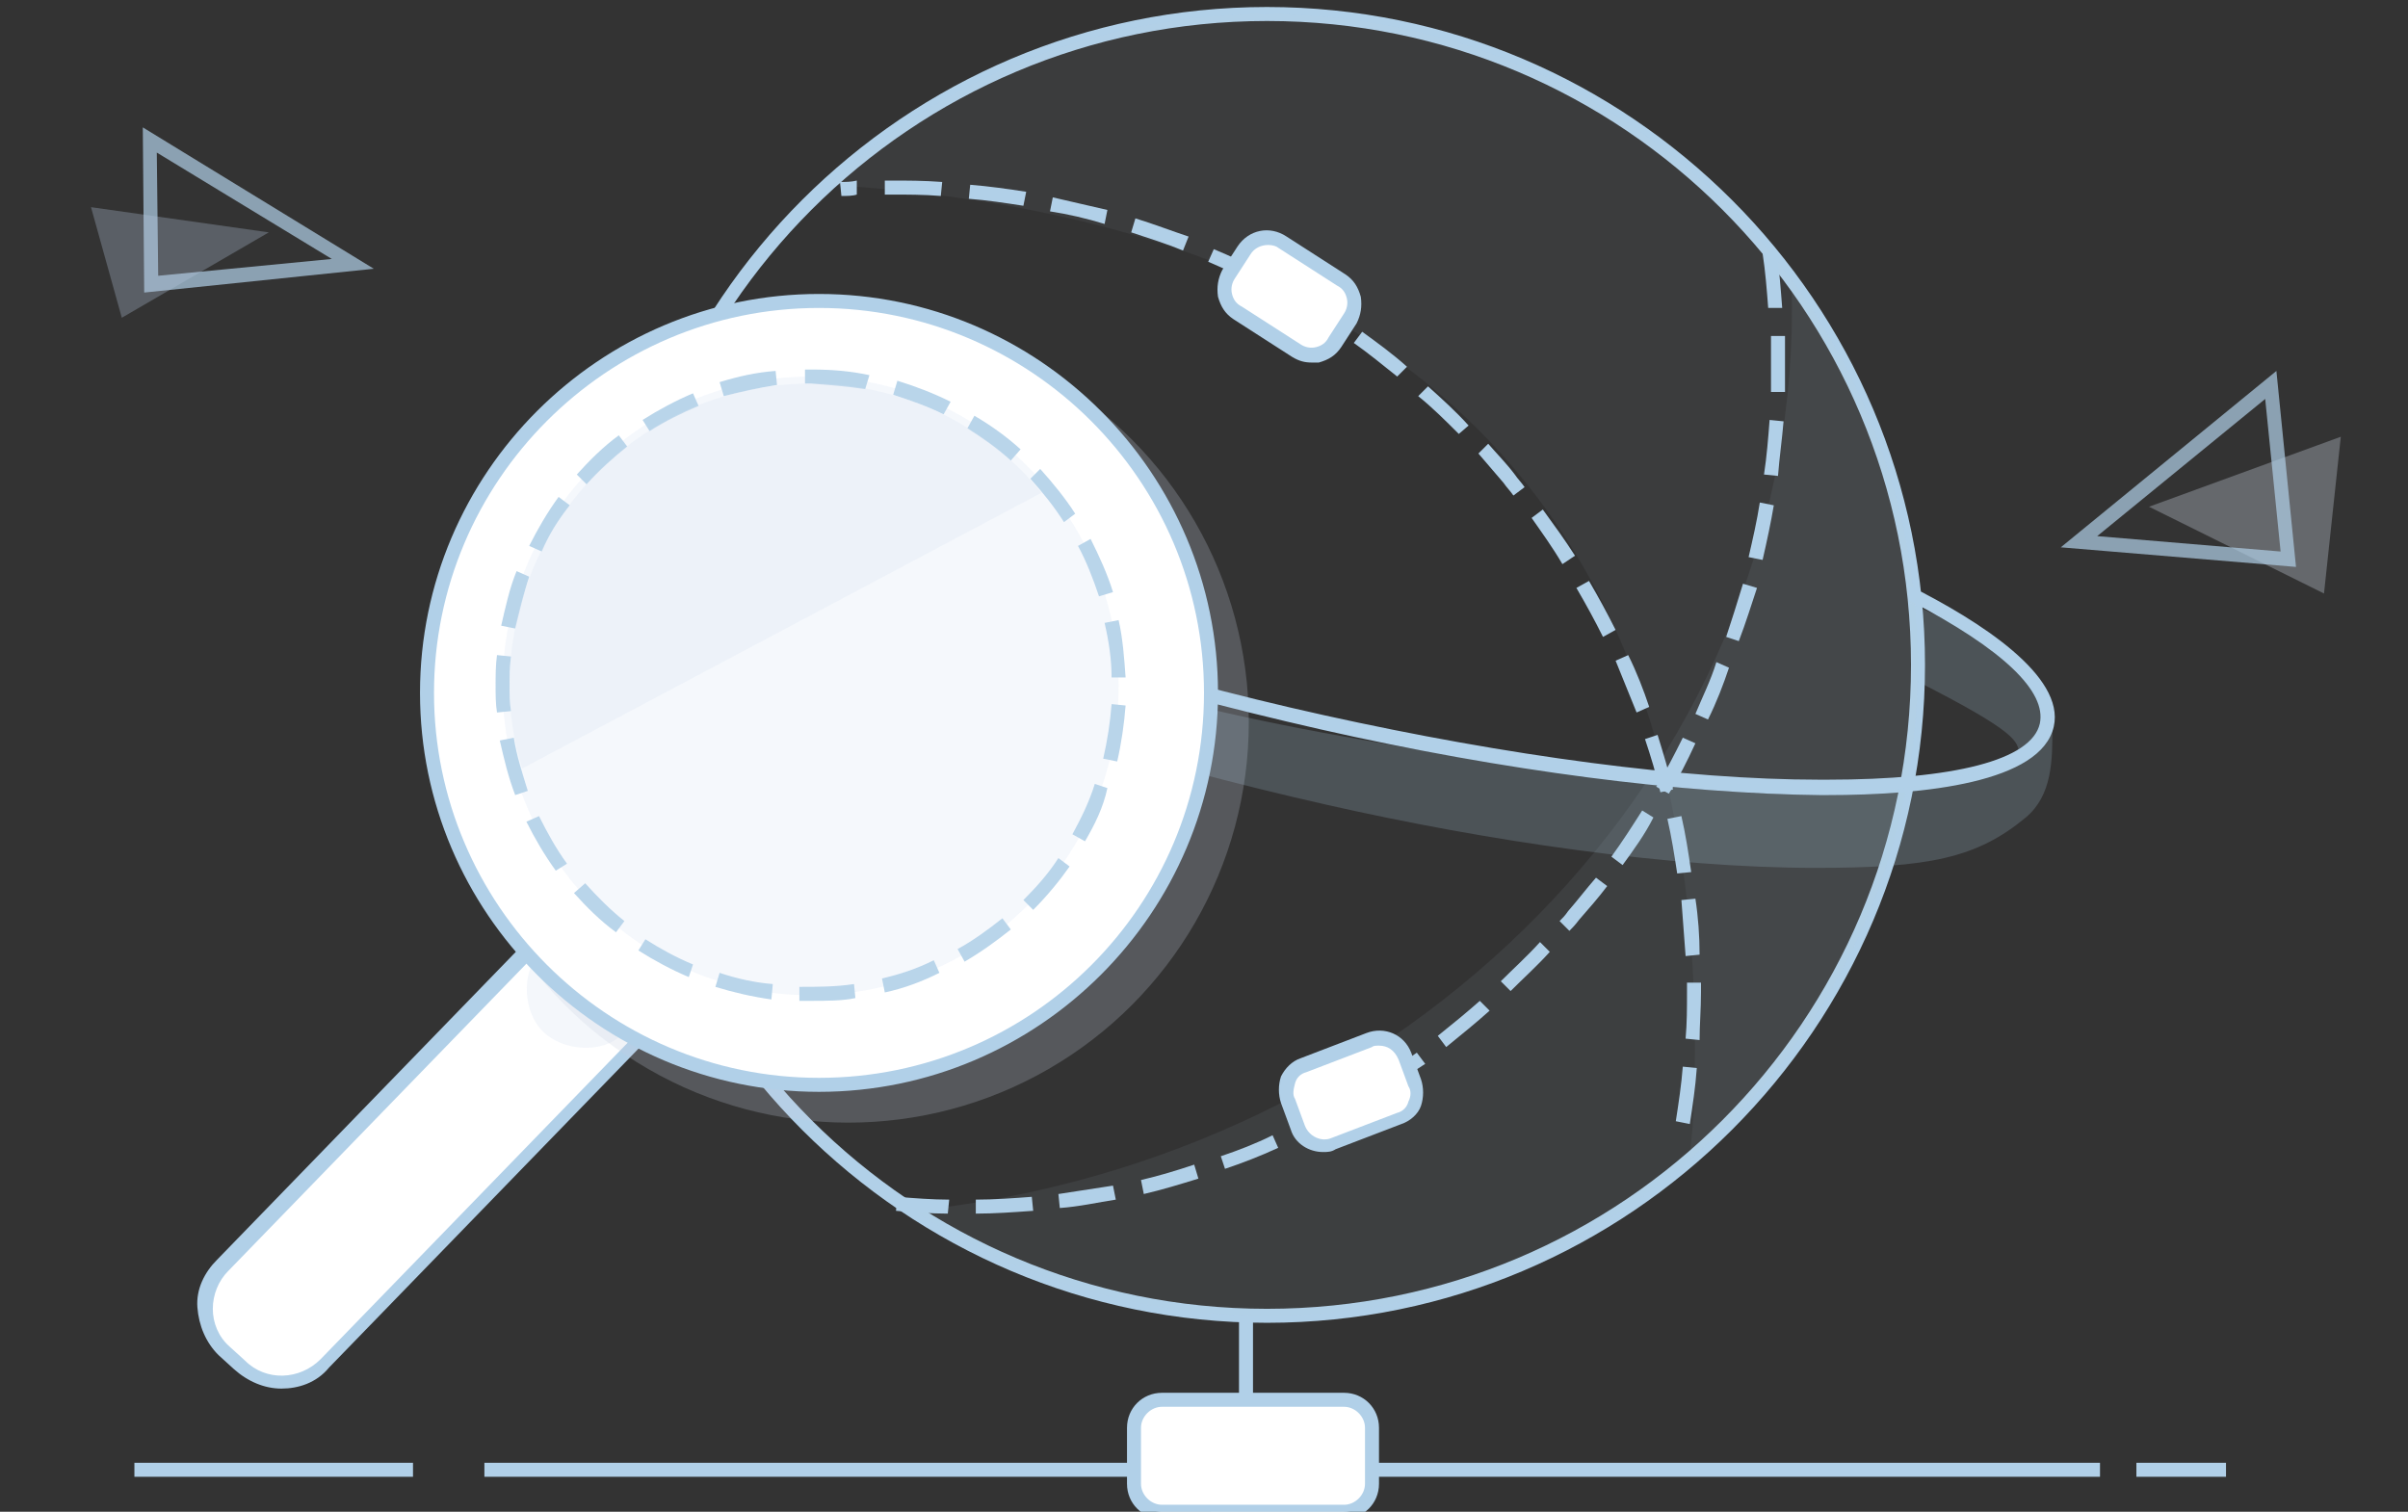 <?xml version="1.0" encoding="utf-8"?>
<!-- Generator: Adobe Illustrator 21.0.0, SVG Export Plug-In . SVG Version: 6.00 Build 0)  -->
<svg version="1.1" id="图层_1" xmlns="http://www.w3.org/2000/svg" xmlns:xlink="http://www.w3.org/1999/xlink" x="0px" y="0px"
	 viewBox="0 0 172 108" style="enable-background:new 0 0 172 108;" xml:space="preserve">
<rect x="0" y="0" width="172" height="108" fill="#333333" stroke="none"/>
<style type="text/css">
	.st0{fill:none;enable-background:new    ;}
	.st1{fill:#B1D0E8;}
	.st2{opacity:8.000000e-02;enable-background:new    ;}
	.st3{fill:#B5C7DF;}
	.st4{opacity:6.000000e-02;enable-background:new    ;}
	.st5{opacity:0.7;enable-background:new    ;}
	.st6{opacity:0.3;enable-background:new    ;}
	.st7{fill:#FFFFFF;}
	.st8{fill:#D9E3F2;}
	.st9{opacity:0.24;enable-background:new    ;}
	.st10{fill:#C4CEDE;}
	.st11{opacity:0.2;enable-background:new    ;}
	.st12{opacity:0.9;enable-background:new    ;}
	.st13{fill:#F4F7FC;}
	.st14{opacity:0.3;fill:#D9E3F2;enable-background:new    ;}
</style>
<path class="st0" d="z"/>
<g>
	<path class="st1" d="M90.5,94.5c-25.9,0-47-21.1-47-47s21.1-47,47-47s47,21.1,47,47S116.4,94.5,90.5,94.5z M90.5,1.5
		c-25.4,0-46,20.6-46,46s20.6,46,46,46s46-20.6,46-46S115.9,1.5,90.5,1.5z"/>
</g>
<g class="st2">
	<path class="st3" d="M128,22c0-0.7,0-1.4-0.1-2.1c5.7,7.7,9.1,17.2,9.1,27.6C137,73.2,116.2,94,90.5,94c-9.3,0-18-2.7-25.2-7.5
		C100.6,82.8,128,55.3,128,22z"/>
</g>
<g class="st4">
	<path class="st3" d="M120.7,82.8c0.1-1.4,0.3-2.9,0.3-4.3c1.6-47.1-26.9-63.2-61.9-65.3C67.3,5.6,78.4,1,90.5,1
		C116.2,1,137,21.8,137,47.5C137,61.7,130.7,74.3,120.7,82.8z"/>
</g>
<g class="st5">
	<path class="st1" d="M10.3,20.9L10.2,9.1l16.5,10.1L10.3,20.9z M11.2,10.9l0.1,8.8l12.4-1.2L11.2,10.9z"/>
</g>
<g class="st6">
	<path class="st3" d="M19.2,16.6L6.5,14.8l2.2,7.9L19.2,16.6z"/>
</g>
<g>
	<path class="st7" d="M58,50.2l4.2,4c0.9,0.8,0.9,2.2,0,3l-39,40.2c-1.7,1.7-4.4,1.8-6.1,0.1l-1.1-1c-1.7-1.7-1.8-4.4-0.1-6.1
		l39-40.2C55.8,49.4,57.1,49.3,58,50.2z"/>
	<path class="st1" d="M20.1,99.2c-1.2,0-2.4-0.5-3.4-1.4l-1.1-1c-0.9-0.9-1.4-2.1-1.5-3.4s0.5-2.5,1.4-3.4l39-40.2
		c1-1.1,2.7-1.1,3.8-0.1l4.2,4c0.5,0.5,0.8,1.2,0.8,1.9c0,0.7-0.3,1.4-0.8,1.9l-39,40.2C22.6,98.8,21.3,99.2,20.1,99.2z M56.5,50.1
		c-0.4,0-0.9,0.2-1.2,0.5l-39,40.2c-0.7,0.7-1.1,1.7-1.1,2.7c0,1,0.4,2,1.2,2.7l1.1,1c1.5,1.5,3.9,1.4,5.4-0.1l39-40.2
		c0.3-0.3,0.5-0.7,0.5-1.2c0-0.4-0.2-0.9-0.5-1.2l-4.2-4C57.3,50.2,56.9,50.1,56.5,50.1z"/>
</g>
<g class="st6">
	<path class="st8" d="M72.2,35.5l3.3,3.3c0.7,0.7,0.7,1.8,0,2.5L44.4,73.9c-1.3,1.4-4.2,1.2-5.6-0.2l0,0c-1.4-1.3-1.6-4.2-0.3-5.5
		l31.3-32.6C70.4,34.8,71.5,34.8,72.2,35.5z"/>
</g>
<g class="st6">
	<path class="st8" d="M153.5,36.2l13.7-5L166,42.4L153.5,36.2z"/>
</g>
<g class="st5">
	<path class="st1" d="M164,40.5l-16.8-1.4l15.4-12.6L164,40.5z M149.8,38.3l13.1,1.1l-1.1-10.9L149.8,38.3z"/>
</g>
<g class="st9">
	<circle class="st10" cx="60.6" cy="51.6" r="28.6"/>
</g>
<g>
	<path class="st7" d="M29.5,105H9.6"/>
	<rect x="9.6" y="104.5" class="st1" width="19.9" height="1"/>
</g>
<g>
	<path class="st7" d="M159,105h-6.4"/>
	<rect x="152.6" y="104.5" class="st1" width="6.4" height="1"/>
</g>
<g>
	<path class="st7" d="M150,105H34.6"/>
	<rect x="34.6" y="104.5" class="st1" width="115.4" height="1"/>
</g>
<g>
	<path class="st7" d="M83,100h13c1.1,0,2,0.9,2,2v4c0,1.1-0.9,2-2,2H83c-1.1,0-2-0.9-2-2v-4C81,100.9,81.9,100,83,100z"/>
	<path class="st1" d="M96,108.5H83c-1.4,0-2.5-1.1-2.5-2.5v-4c0-1.4,1.1-2.5,2.5-2.5h13c1.4,0,2.5,1.1,2.5,2.5v4
		C98.5,107.4,97.4,108.5,96,108.5z M83,100.5c-0.8,0-1.5,0.7-1.5,1.5v4c0,0.8,0.7,1.5,1.5,1.5h13c0.8,0,1.5-0.7,1.5-1.5v-4
		c0-0.8-0.7-1.5-1.5-1.5H83z"/>
</g>
<g>
	<path class="st1" d="M69.7,86.7l0-1c1.3,0,2.7-0.1,4-0.2l0.1,1C72.4,86.6,71,86.7,69.7,86.7z M67.7,86.7c-1.2,0-2.5-0.1-3.7-0.2
		l0.1-1c1.2,0.1,2.5,0.2,3.7,0.2L67.7,86.7z M75.7,86.3l-0.1-1c1.3-0.2,2.6-0.4,3.9-0.6l0.2,1C78.4,85.9,77.1,86.2,75.7,86.3z
		 M81.7,85.3l-0.2-1c1.3-0.3,2.6-0.7,3.8-1.1l0.3,1C84.3,84.6,83,85,81.7,85.3z M87.5,83.5l-0.3-0.9c1.2-0.4,2.5-0.9,3.7-1.5
		l0.4,0.9C90,82.6,88.7,83.1,87.5,83.5z M93.1,81.2l-0.4-0.9c1.2-0.6,2.3-1.2,3.5-1.9l0.5,0.9C95.5,80,94.3,80.6,93.1,81.2z
		 M98.4,78.2l-0.5-0.8c1.1-0.7,2.2-1.4,3.3-2.2l0.6,0.8C100.6,76.8,99.5,77.5,98.4,78.2z M103.3,74.8l-0.6-0.8c1-0.8,2.1-1.7,3-2.5
		l0.7,0.7C105.4,73.1,104.4,73.9,103.3,74.8z M107.9,70.8l-0.7-0.7c0.9-0.9,1.9-1.8,2.8-2.8l0.7,0.7C109.8,69,108.8,69.9,107.9,70.8
		z M112.1,66.5l-0.7-0.7c0.2-0.2,0.4-0.4,0.6-0.7c0.7-0.8,1.3-1.6,2-2.4l0.8,0.6c-0.6,0.8-1.3,1.6-2,2.4
		C112.5,66.1,112.3,66.3,112.1,66.5z M115.9,61.8l-0.8-0.6c0.8-1.1,1.5-2.2,2.2-3.3l0.8,0.5C117.5,59.6,116.7,60.7,115.9,61.8z
		 M119.2,56.7l-0.9-0.5c0.7-1.1,1.3-2.3,1.9-3.5l0.9,0.4C120.5,54.4,119.9,55.6,119.2,56.7z M122,51.4l-0.9-0.4
		c0.5-1.2,1.1-2.4,1.5-3.7l0.9,0.4C123.1,48.9,122.6,50.2,122,51.4z M124.2,45.8l-0.9-0.3c0.4-1.2,0.8-2.5,1.2-3.8l1,0.3
		C125.1,43.2,124.7,44.5,124.2,45.8z M125.9,40l-1-0.2c0.3-1.3,0.6-2.6,0.8-3.9l1,0.2C126.5,37.3,126.2,38.7,125.9,40z M127,34
		l-1-0.1c0.2-1.3,0.3-2.6,0.4-3.9l1,0.1C127.3,31.3,127.1,32.7,127,34z M127.5,28l-1,0c0-0.6,0-1.2,0-1.8c0-0.7,0-1.5,0-2.2l1,0
		c0,0.7,0,1.5,0,2.2C127.5,26.8,127.5,27.4,127.5,28z M126.3,22c-0.1-1.3-0.2-2.6-0.4-3.9l1-0.1c0.2,1.3,0.3,2.7,0.4,4L126.3,22z"/>
</g>
<g>
	<path class="st1" d="M130.5,56.8c-0.2,0-0.3,0-0.5,0c-9.8-0.1-22.5-1.7-35.7-4.7c-13.2-3-25.4-6.8-34.2-11c-6.4-3-13.9-7.4-13-11.4
		l1,0.2c-0.6,2.6,4,6.3,12.5,10.3c8.8,4.1,20.9,8,34,10.9c13.1,2.9,25.7,4.6,35.4,4.6c0.2,0,0.3,0,0.5,0c9.1,0,14.6-1.4,15.2-4
		c0.5-2.3-2.6-5.3-9.3-8.8l-0.1-1.1c5.2,2.6,11.2,6.5,10.4,10.1C145.8,55.9,137.5,56.8,130.5,56.8z"/>
</g>
<g class="st11">
	<path class="st1" d="M129.7,62c-10.5,0-23.4-1.9-34.9-4.5c-13.3-3-26.3-7.1-35.7-11.2c-11.4-5-16.2-9.4-15.2-13.8l4.9,1.1
		c0.2,3,16.2,13.5,47.1,19c23.3,4.2,37,5.8,46.8,2c1.1-0.4,1.5-0.2,1.5-0.7c0-0.9-0.1-1.6-7.4-5.3l-0.5-5.6c4.6,2.3,10.2,3.8,10.3,9
		c0,2.3,0,4.8-1.9,6.4C141.2,61.3,137.8,62,129.7,62z"/>
</g>
<g>
	<path class="st1" d="M120.7,80.3l-1-0.2c0.2-1.3,0.4-2.6,0.5-3.9l1,0.1C121.1,77.7,120.9,79,120.7,80.3z M121.4,74.3l-1-0.1
		c0.1-1.1,0.1-2.2,0.1-3.3l0-0.7l1,0l0,0.7C121.5,72.1,121.4,73.2,121.4,74.3z M120.4,68.3c-0.1-1.3-0.2-2.6-0.3-4l1-0.1
		c0.2,1.3,0.3,2.7,0.3,4L120.4,68.3z M119.8,62.4c-0.2-1.3-0.4-2.6-0.7-3.9l1-0.2c0.3,1.3,0.5,2.6,0.7,4L119.8,62.4z M118.6,56.6
		c-0.3-1.3-0.7-2.6-1.1-3.8l0.9-0.3c0.4,1.3,0.8,2.6,1.1,3.9L118.6,56.6z M116.9,50.9c-0.5-1.2-1-2.5-1.5-3.7l0.9-0.4
		c0.6,1.2,1.1,2.5,1.5,3.7L116.9,50.9z M114.5,45.5c-0.6-1.2-1.2-2.3-1.9-3.5l0.9-0.5c0.7,1.2,1.3,2.3,1.9,3.5L114.5,45.5z
		 M111.6,40.3c-0.7-1.2-1.5-2.3-2.2-3.3l0.8-0.6c0.8,1.1,1.6,2.2,2.3,3.3L111.6,40.3z M108.1,35.4c-0.2-0.3-0.5-0.6-0.7-0.9
		c-0.6-0.7-1.2-1.4-1.8-2.1l0.7-0.7c0.6,0.7,1.3,1.4,1.9,2.2c0.2,0.3,0.5,0.6,0.7,0.9L108.1,35.4z M104.2,31
		c-0.9-0.9-1.9-1.9-2.9-2.7l0.7-0.7c1,0.9,2,1.8,2.9,2.8L104.2,31z M99.8,26.9c-1-0.8-2.1-1.7-3.1-2.4l0.6-0.8
		c1.1,0.8,2.2,1.6,3.2,2.5L99.8,26.9z M95.1,23.4c-1.1-0.7-2.2-1.4-3.4-2.1l0.5-0.9c1.2,0.7,2.3,1.4,3.4,2.1L95.1,23.4z M89.9,20.4
		c-1.2-0.6-2.4-1.2-3.6-1.7l0.4-0.9c1.2,0.5,2.5,1.1,3.6,1.7L89.9,20.4z M84.5,17.9c-1.2-0.5-2.5-0.9-3.7-1.3l0.3-1
		c1.3,0.4,2.6,0.9,3.8,1.3L84.5,17.9z M78.9,16c-1.3-0.4-2.6-0.7-3.9-0.9l0.2-1c1.3,0.3,2.6,0.6,3.9,0.9L78.9,16z M73.1,14.7
		c-1.3-0.2-2.6-0.4-3.9-0.5l0.1-1c1.3,0.1,2.7,0.3,4,0.5L73.1,14.7z M67.2,14c-1.2-0.1-2.4-0.1-3.6-0.1l-0.4,0l0-1l0.4,0
		c1.2,0,2.4,0,3.7,0.1L67.2,14z M60.1,14L60,13c0.4,0,0.8,0,1.2-0.1l0,1C60.9,14,60.5,14,60.1,14z"/>
</g>
<g>
	<rect x="88.5" y="94" class="st1" width="1" height="6"/>
</g>
<g>
	<circle class="st7" cx="58.5" cy="49.5" r="28"/>
	<path class="st1" d="M58.5,78C42.8,78,30,65.2,30,49.5C30,33.8,42.8,21,58.5,21S87,33.8,87,49.5C87,65.2,74.2,78,58.5,78z M58.5,22
		C43.3,22,31,34.4,31,49.5S43.3,77,58.5,77S86,64.7,86,49.5S73.6,22,58.5,22z"/>
</g>
<g class="st12">
	<ellipse class="st13" cx="57.9" cy="49" rx="22" ry="22.1"/>
	<path class="st1" d="M57.9,71.5c-0.3,0-0.5,0-0.8,0l0-1c1.3,0,2.6,0,3.9-0.2l0.1,1C60.2,71.5,59,71.5,57.9,71.5z M55.1,71.4
		c-1.4-0.2-2.7-0.5-4-0.9l0.3-1c1.2,0.4,2.5,0.7,3.8,0.8L55.1,71.4z M63.2,70.9l-0.2-1c1.3-0.3,2.5-0.7,3.7-1.3l0.4,0.9
		C65.9,70.1,64.6,70.6,63.2,70.9z M49.2,69.8c-1.2-0.5-2.5-1.2-3.6-1.9l0.5-0.8c1.1,0.7,2.2,1.3,3.4,1.8L49.2,69.8z M68.9,68.7
		l-0.5-0.9c1.1-0.6,2.2-1.4,3.2-2.2l0.6,0.8C71.2,67.2,70.1,68,68.9,68.7z M44,66.6c-1.1-0.8-2.1-1.8-3-2.8l0.8-0.7
		c0.9,1,1.8,1.9,2.8,2.7L44,66.6z M73.8,65l-0.7-0.7c0.9-0.9,1.8-1.9,2.5-3l0.8,0.6C75.7,62.9,74.8,64,73.8,65z M39.7,62.2
		c-0.8-1.1-1.5-2.3-2.1-3.5l0.9-0.4c0.6,1.2,1.2,2.3,2,3.4L39.7,62.2z M77.5,60.1l-0.9-0.5c0.6-1.1,1.2-2.3,1.6-3.6l0.9,0.3
		C78.8,57.7,78.2,58.9,77.5,60.1z M36.8,56.8c-0.5-1.3-0.8-2.6-1.1-3.9l1-0.2c0.2,1.3,0.6,2.5,1,3.8L36.8,56.8z M79.8,54.4l-1-0.2
		c0.3-1.3,0.5-2.6,0.6-3.9l1,0.1C80.3,51.7,80.1,53.1,79.8,54.4z M35.5,50.9c-0.1-0.6-0.1-1.3-0.1-1.9c0-0.7,0-1.5,0.1-2.2l1,0.1
		c-0.1,0.7-0.1,1.4-0.1,2.1c0,0.6,0,1.2,0.1,1.8L35.5,50.9z M79.4,48.4c0-1.3-0.2-2.6-0.5-3.9l1-0.2c0.3,1.3,0.4,2.7,0.5,4.1
		L79.4,48.4z M36.8,44.9l-1-0.2c0.3-1.3,0.6-2.7,1.1-3.9l0.9,0.4C37.4,42.4,37.1,43.7,36.8,44.9z M78.5,42.6
		c-0.4-1.2-0.9-2.5-1.5-3.6l0.9-0.5c0.6,1.2,1.2,2.5,1.6,3.8L78.5,42.6z M38.7,39.4L37.8,39c0.6-1.2,1.3-2.4,2.1-3.5l0.8,0.6
		C39.9,37.1,39.2,38.2,38.7,39.4z M76,37.3c-0.7-1.1-1.5-2.1-2.4-3.1l0.7-0.7c0.9,1,1.8,2.1,2.5,3.2L76,37.3z M41.9,34.6l-0.7-0.7
		c0.9-1,1.9-2,3-2.8l0.6,0.8C43.8,32.7,42.8,33.6,41.9,34.6z M72.2,32.9c-1-0.9-2-1.6-3.1-2.3l0.5-0.9c1.2,0.7,2.3,1.5,3.3,2.4
		L72.2,32.9z M46.4,30.8l-0.5-0.8c1.1-0.7,2.4-1.4,3.6-1.9l0.4,0.9C48.7,29.5,47.5,30.1,46.4,30.8z M67.4,29.6
		c-1.2-0.6-2.4-1-3.6-1.4l0.3-1c1.3,0.4,2.6,0.9,3.8,1.5L67.4,29.6z M51.7,28.3l-0.3-1c1.3-0.4,2.6-0.7,4-0.8l0.1,1
		C54.2,27.7,52.9,28,51.7,28.3z M61.8,27.8c-1.3-0.2-2.6-0.3-3.9-0.4c-0.1,0-0.3,0-0.4,0l0-1c0.2,0,0.3,0,0.5,0
		c1.4,0,2.7,0.1,4.1,0.4L61.8,27.8z"/>
</g>
<g>
	<path class="st7" d="M91.7,17.4l4.2,2.7c0.9,0.6,1.2,1.8,0.6,2.8l-1.1,1.7c-0.6,0.9-1.8,1.2-2.8,0.6l-4.2-2.7
		c-0.9-0.6-1.2-1.8-0.6-2.8l1.1-1.7C89.6,17,90.8,16.8,91.7,17.4z"/>
	<path class="st1" d="M93.7,25.9c-0.5,0-0.9-0.1-1.4-0.4l-4.2-2.7c-0.6-0.4-0.9-0.9-1.1-1.6c-0.1-0.7,0-1.3,0.3-1.9l1.1-1.7
		c0.8-1.2,2.3-1.5,3.5-0.7l4.2,2.7c0.6,0.4,0.9,0.9,1.1,1.6c0.1,0.7,0,1.3-0.3,1.9l-1.1,1.7c-0.4,0.6-0.9,0.9-1.6,1.1
		C94.1,25.9,93.9,25.9,93.7,25.9z M90.6,17.5c-0.5,0-1,0.2-1.3,0.7l-1.1,1.7c-0.2,0.3-0.3,0.7-0.2,1.1c0.1,0.4,0.3,0.7,0.7,0.9
		l4.2,2.7c0.3,0.2,0.7,0.3,1.1,0.2c0.4-0.1,0.7-0.3,0.9-0.7l1.1-1.7c0.2-0.3,0.3-0.7,0.2-1.1c-0.1-0.4-0.3-0.7-0.7-0.9l-4.2-2.7
		C91.2,17.6,90.9,17.5,90.6,17.5z"/>
</g>
<g>
	<path class="st7" d="M93.1,76.1l4.7-1.8c1-0.4,2.2,0.1,2.6,1.1l0.7,1.9c0.4,1-0.1,2.2-1.1,2.6l-4.7,1.8c-1,0.4-2.2-0.1-2.6-1.1
		l-0.7-1.9C91.5,77.7,92.1,76.5,93.1,76.1z"/>
	<path class="st1" d="M94.5,82.3c-1,0-2-0.6-2.3-1.6l-0.7-1.9c-0.2-0.6-0.2-1.3,0-1.9c0.3-0.6,0.8-1.1,1.4-1.3l4.7-1.8
		c1.3-0.5,2.7,0.1,3.2,1.4l0.7,1.9c0.2,0.6,0.2,1.3,0,1.9s-0.8,1.1-1.4,1.3l-4.7,1.8C95.1,82.3,94.8,82.3,94.5,82.3z M98.5,74.7
		c-0.2,0-0.4,0-0.5,0.1l-4.7,1.8c-0.4,0.1-0.7,0.4-0.8,0.8s-0.2,0.8,0,1.1l0.7,1.9c0.3,0.8,1.2,1.2,1.9,0.9l4.7-1.8
		c0.4-0.1,0.7-0.4,0.8-0.8c0.2-0.4,0.2-0.8,0-1.1l-0.7-1.9C99.6,75,99.1,74.7,98.5,74.7z"/>
</g>
<path class="st14" d="M37.3,54.9C36.7,53,36.4,51,36.4,49c0-11.9,9.6-21.6,21.5-21.6c6.6,0,12.6,3,16.5,7.8L37.3,54.9z"/>
</svg>
